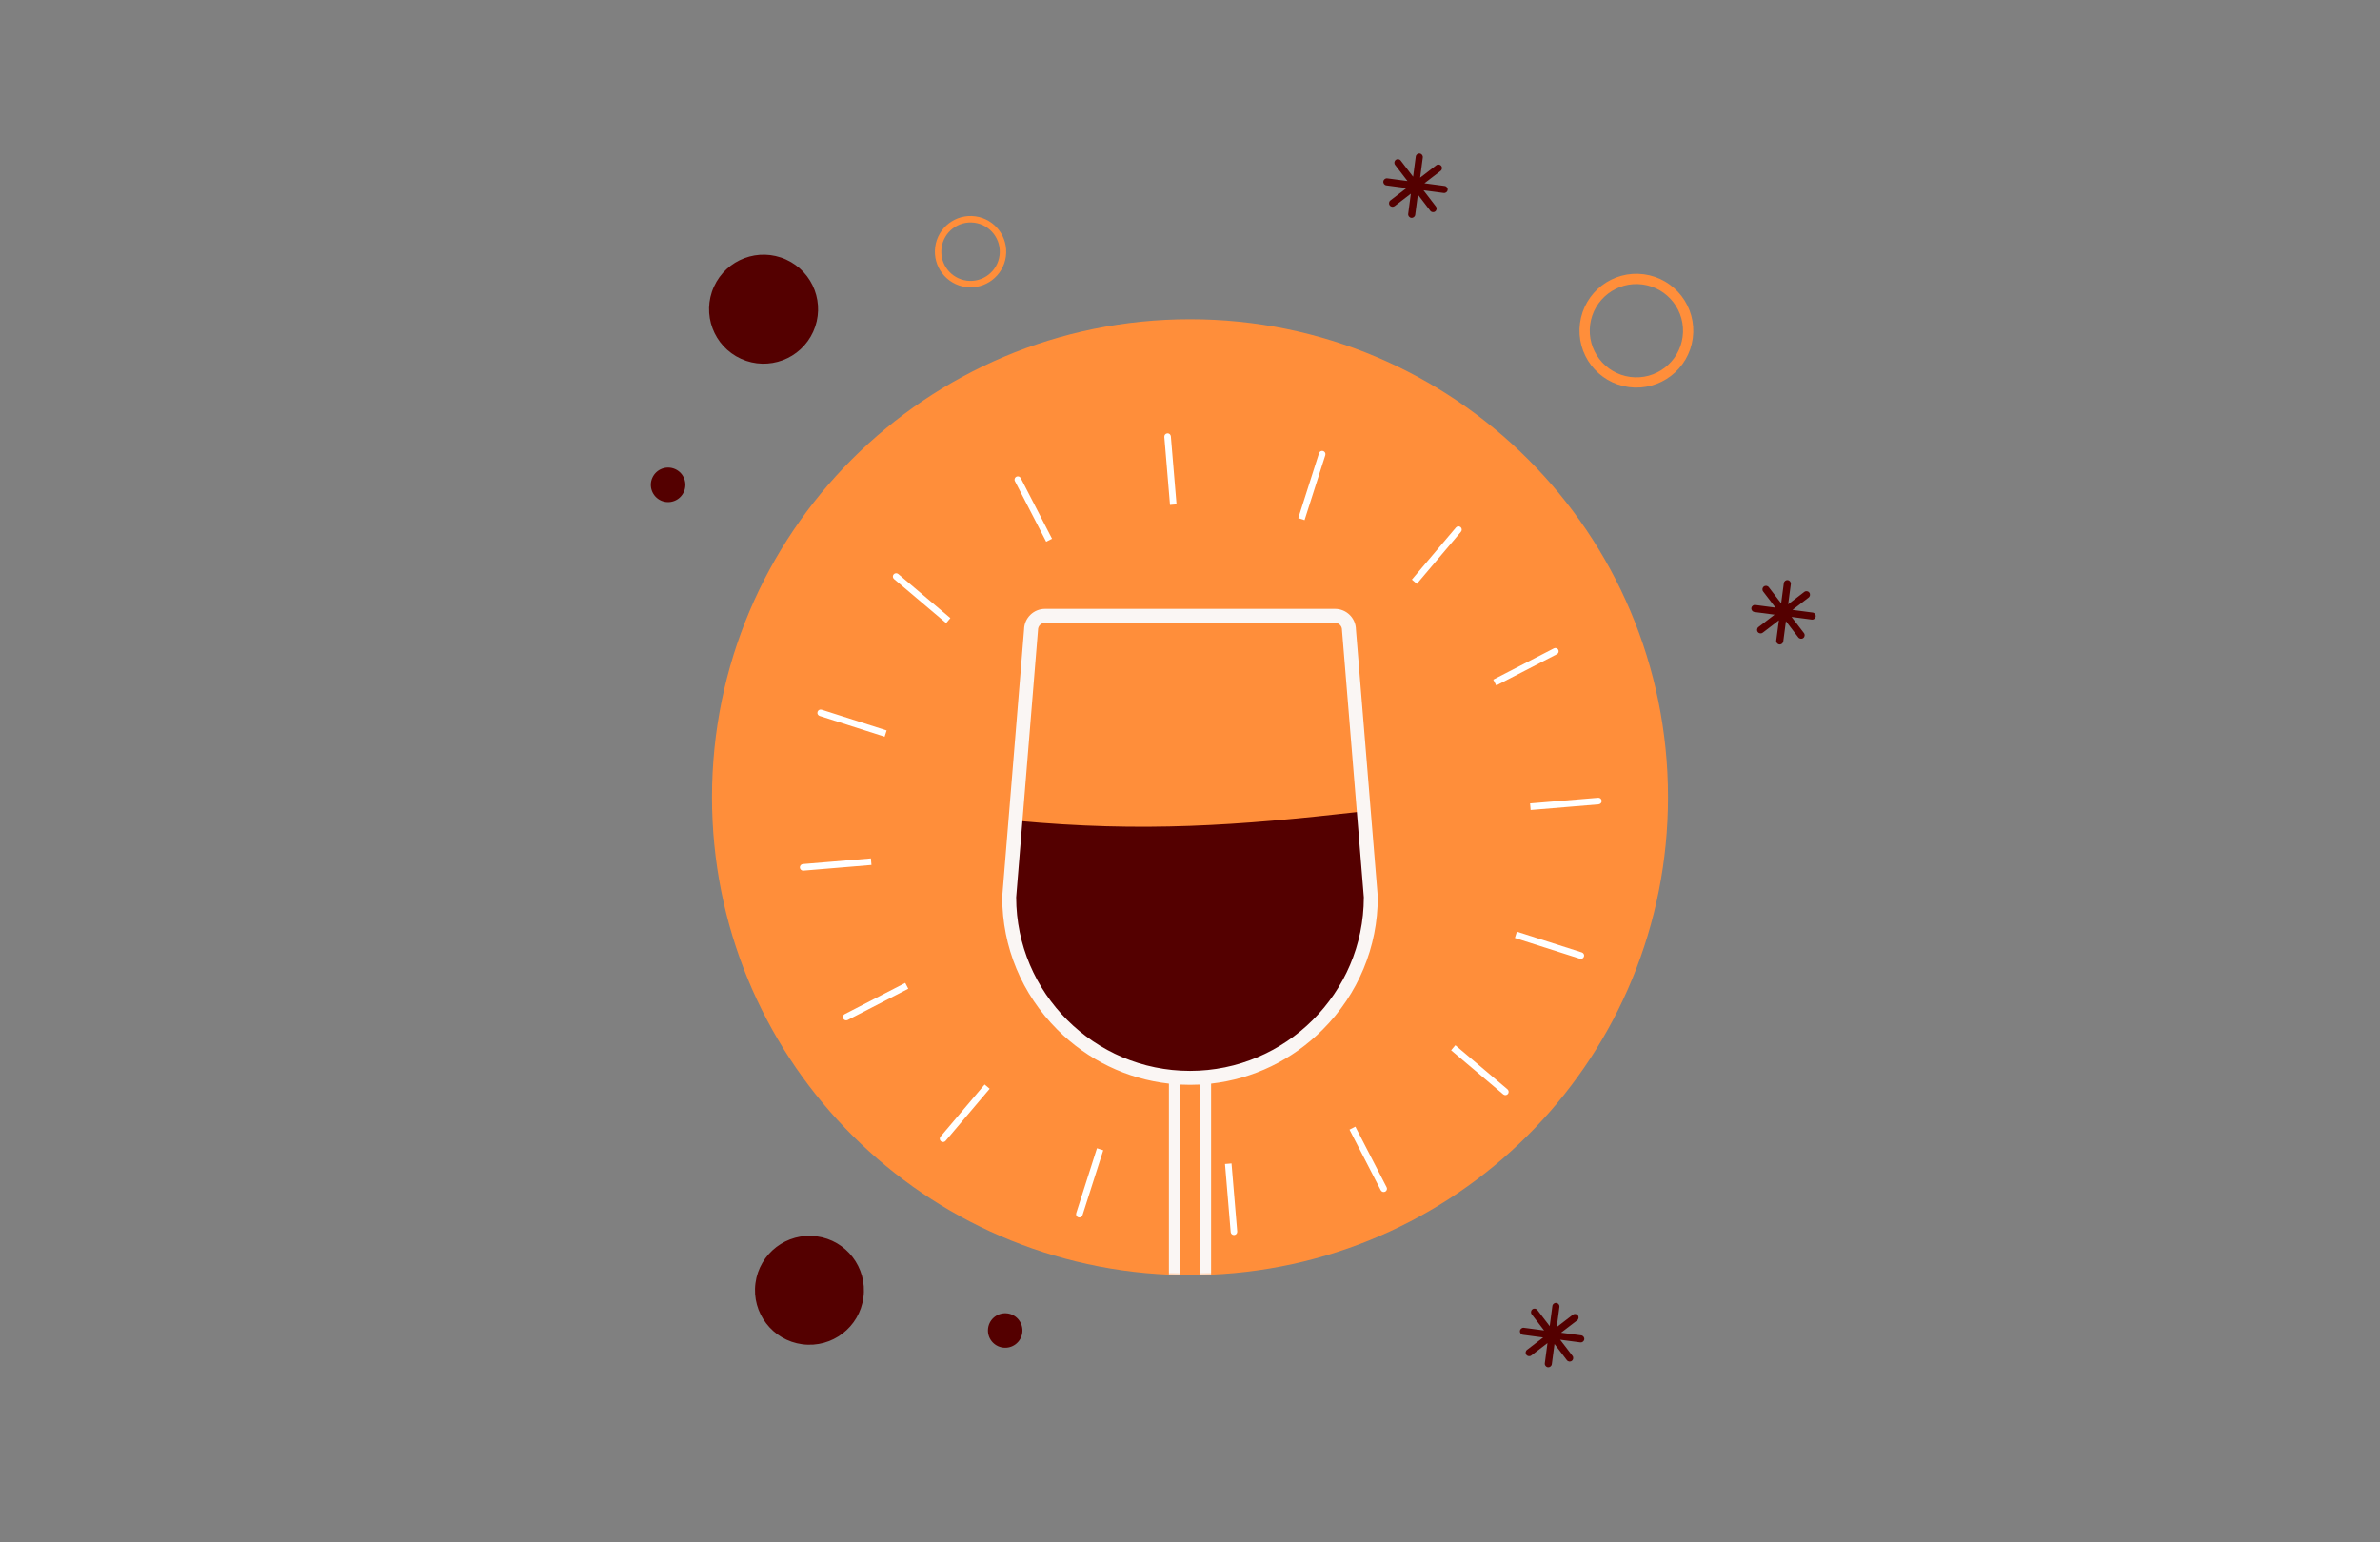 <svg xmlns="http://www.w3.org/2000/svg" xmlns:xlink="http://www.w3.org/1999/xlink" viewBox="0 0 1080 700" width="1080" height="700" preserveAspectRatio="xMidYMid meet" style="width: 100%; height: 100%; transform: translate3d(0px, 0px, 0px); content-visibility: visible;"><rect x="0" y="0" width="1080" height="700" fill="#808080" stroke="none"/><defs><clipPath id="__lottie_element_1111"><rect width="1080" height="700" x="0" y="0"></rect></clipPath><g id="__lottie_element_1117"><g transform="matrix(1,0,0,1,322.84,144.63)" opacity="1" style="display: block;"><g opacity="1" transform="matrix(1,0,0,1,217.16,217.165)"><path fill="rgb(255,142,58)" fill-opacity="1" d=" M216.91,0.005 C216.91,116.585 124.93,211.695 9.57,216.705 C7.849,216.785 6.13,216.835 4.4,216.865 C2.94,216.905 1.47,216.915 0,216.915 C-1.47,216.915 -2.94,216.905 -4.4,216.865 C-6.13,216.835 -7.85,216.785 -9.57,216.705 C-124.93,211.695 -216.91,116.585 -216.91,0.005 C-216.91,-119.795 -119.8,-216.915 0,-216.915 C119.8,-216.915 216.91,-119.795 216.91,0.005z"></path></g></g></g><g id="__lottie_element_1153"><g transform="matrix(1,0,0,1,322.84,144.63)" opacity="1" style="display: block;"><g opacity="1" transform="matrix(1,0,0,1,217.16,217.165)"><path fill="rgb(255,142,58)" fill-opacity="1" d=" M216.91,0.005 C216.91,116.585 124.93,211.695 9.57,216.705 C7.849,216.785 6.13,216.835 4.4,216.865 C2.94,216.905 1.47,216.915 0,216.915 C-1.47,216.915 -2.94,216.905 -4.4,216.865 C-6.13,216.835 -7.85,216.785 -9.57,216.705 C-124.93,211.695 -216.91,116.585 -216.91,0.005 C-216.91,-119.795 -119.8,-216.915 0,-216.915 C119.8,-216.915 216.91,-119.795 216.91,0.005z"></path></g></g></g><mask id="__lottie_element_1153_1" mask-type="alpha"><use xlink:href="#__lottie_element_1153"></use></mask><mask id="__lottie_element_1117_1" mask-type="alpha"><use xlink:href="#__lottie_element_1117"></use></mask></defs><g clip-path="url(#__lottie_element_1111)"><g transform="matrix(1,0,0,1,322.84,144.63)" opacity="1" style="display: block;"><g opacity="1" transform="matrix(1,0,0,1,217.16,217.165)"><path fill="rgb(255,142,58)" fill-opacity="1" d=" M216.91,0.005 C216.91,116.585 124.93,211.695 9.57,216.705 C7.849,216.785 6.13,216.835 4.4,216.865 C2.94,216.905 1.47,216.915 0,216.915 C-1.47,216.915 -2.94,216.905 -4.4,216.865 C-6.13,216.835 -7.85,216.785 -9.57,216.705 C-124.93,211.695 -216.91,116.585 -216.91,0.005 C-216.91,-119.795 -119.8,-216.915 0,-216.915 C119.8,-216.915 216.91,-119.795 216.91,0.005z"></path></g></g><g transform="matrix(1.2,0,0,1.2,279.41,101.199)" opacity="0" style="display: none;"><g opacity="1" transform="matrix(1,0,0,1,217.16,217.165)"><path stroke-linecap="butt" stroke-linejoin="miter" fill-opacity="0" stroke-miterlimit="4" stroke="rgb(255,142,58)" stroke-opacity="1" stroke-width="5" d=" M216.91,0.005 C216.91,116.585 124.93,211.695 9.57,216.705 C7.849,216.785 6.13,216.835 4.4,216.865 C2.94,216.905 1.47,216.915 0,216.915 C-1.47,216.915 -2.94,216.905 -4.4,216.865 C-6.13,216.835 -7.85,216.785 -9.57,216.705 C-124.93,211.695 -216.91,116.585 -216.91,0.005 C-216.91,-119.795 -119.8,-216.915 0,-216.915 C119.8,-216.915 216.91,-119.795 216.91,0.005z"></path></g></g><g transform="matrix(0.079,0.947,-0.947,0.079,711.84,181.245)" opacity="1" style="display: block;"><g opacity="1" transform="matrix(1,0,0,1,17.335,192.345)"><path fill="rgb(255,255,255)" fill-opacity="1" d=" M17.075,0.005 C17.075,0.525 17.075,1.045 17.085,1.565 C17.085,1.565 -15.515,1.565 -15.515,1.565 C-16.385,1.565 -17.085,0.865 -17.085,-0.005 C-17.085,-0.865 -16.385,-1.565 -15.515,-1.565 C-15.515,-1.565 17.085,-1.565 17.085,-1.565 C17.075,-1.045 17.075,-0.515 17.075,0.005z"></path></g><g opacity="1" transform="matrix(1,0,0,1,30.755,125.55)"><path fill="rgb(255,255,255)" fill-opacity="1" d=" M16.235,4.93 C15.825,5.89 15.425,6.86 15.025,7.84 C15.025,7.84 -15.055,-4.61 -15.055,-4.61 C-15.855,-4.94 -16.235,-5.86 -15.905,-6.66 C-15.575,-7.46 -14.645,-7.84 -13.845,-7.52 C-13.845,-7.52 16.235,4.93 16.235,4.93z"></path></g><g opacity="1" transform="matrix(1,0,0,1,30.795,259.135)"><path fill="rgb(255,255,255)" fill-opacity="1" d=" M16.225,-4.845 C16.225,-4.845 -13.845,7.625 -13.845,7.625 C-14.035,7.715 -14.235,7.745 -14.445,7.745 C-15.055,7.745 -15.645,7.384 -15.895,6.785 C-16.225,5.975 -15.845,5.055 -15.045,4.725 C-15.045,4.725 15.025,-7.745 15.025,-7.745 C15.415,-6.775 15.815,-5.805 16.225,-4.845z"></path></g><g opacity="1" transform="matrix(1,0,0,1,68.85,68.84)"><path fill="rgb(255,255,255)" fill-opacity="1" d=" M12.94,10.73 C12.19,11.45 11.45,12.19 10.72,12.94 C10.72,12.94 -12.33,-10.11 -12.33,-10.11 C-12.94,-10.72 -12.94,-11.72 -12.33,-12.33 C-11.72,-12.94 -10.72,-12.94 -10.11,-12.33 C-10.11,-12.33 12.94,10.73 12.94,10.73z"></path></g><g opacity="1" transform="matrix(1,0,0,1,68.85,315.775)"><path fill="rgb(255,255,255)" fill-opacity="1" d=" M12.94,-10.645 C12.94,-10.645 -10.11,12.405 -10.11,12.405 C-10.42,12.715 -10.82,12.865 -11.22,12.865 C-11.63,12.865 -12.03,12.715 -12.33,12.405 C-12.94,11.795 -12.94,10.795 -12.33,10.185 C-12.33,10.185 10.72,-12.865 10.72,-12.865 C11.46,-12.115 12.19,-11.375 12.94,-10.645z"></path></g><g opacity="1" transform="matrix(1,0,0,1,125.45,30.79)"><path fill="rgb(255,255,255)" fill-opacity="1" d=" M7.85,15.03 C6.88,15.42 5.91,15.82 4.95,16.23 C4.95,16.23 -7.52,-13.84 -7.52,-13.84 C-7.85,-14.64 -7.47,-15.57 -6.67,-15.9 C-5.86,-16.23 -4.95,-15.85 -4.62,-15.05 C-4.62,-15.05 7.85,15.03 7.85,15.03z"></path></g><g opacity="1" transform="matrix(1,0,0,1,125.555,353.84)"><path fill="rgb(255,255,255)" fill-opacity="1" d=" M7.845,-14.93 C7.845,-14.93 -4.605,15.151 -4.605,15.151 C-4.865,15.76 -5.445,16.13 -6.055,16.13 C-6.255,16.13 -6.465,16.08 -6.665,16 C-7.465,15.67 -7.845,14.76 -7.505,13.95 C-7.505,13.95 4.945,-16.13 4.945,-16.13 C5.905,-15.72 6.875,-15.32 7.845,-14.93z"></path></g><g opacity="1" transform="matrix(1,0,0,1,192.35,17.335)"><path fill="rgb(255,255,255)" fill-opacity="1" d=" M1.57,-15.515 C1.57,-15.515 1.57,17.085 1.57,17.085 C1.049,17.075 0.52,17.075 0,17.075 C-0.52,17.075 -1.05,17.075 -1.57,17.085 C-1.57,17.085 -1.57,-15.515 -1.57,-15.515 C-1.57,-16.385 -0.87,-17.085 0,-17.085 C0.87,-17.085 1.57,-16.385 1.57,-15.515z"></path></g><g opacity="1" transform="matrix(1,0,0,1,192.35,367.355)"><path fill="rgb(255,255,255)" fill-opacity="1" d=" M1.57,-17.085 C1.57,-17.085 1.57,15.516 1.57,15.516 C1.57,16.386 0.87,17.085 0,17.085 C-0.87,17.085 -1.57,16.386 -1.57,15.516 C-1.57,15.516 -1.57,-17.085 -1.57,-17.085 C-1.05,-17.075 -0.52,-17.075 0,-17.075 C0.52,-17.075 1.049,-17.075 1.57,-17.085z"></path></g><g opacity="1" transform="matrix(1,0,0,1,259.145,30.745)"><path fill="rgb(255,255,255)" fill-opacity="1" d=" M7.515,-13.845 C7.515,-13.845 -4.935,16.235 -4.935,16.235 C-5.895,15.825 -6.865,15.425 -7.844,15.035 C-7.844,15.035 4.605,-15.045 4.605,-15.045 C4.945,-15.845 5.865,-16.235 6.664,-15.895 C7.464,-15.565 7.845,-14.655 7.515,-13.845z"></path></g><g opacity="1" transform="matrix(1,0,0,1,259.25,353.79)"><path fill="rgb(255,255,255)" fill-opacity="1" d=" M6.671,16.01 C6.471,16.09 6.271,16.12 6.07,16.12 C5.45,16.12 4.87,15.76 4.62,15.16 C4.62,15.16 -7.851,-14.92 -7.851,-14.92 C-6.881,-15.31 -5.91,-15.71 -4.95,-16.12 C-4.95,-16.12 7.521,13.95 7.521,13.95 C7.851,14.75 7.471,15.68 6.671,16.01z"></path></g><g opacity="1" transform="matrix(1,0,0,1,315.855,315.77)"><path fill="rgb(255,255,255)" fill-opacity="1" d=" M12.335,12.41 C12.025,12.72 11.625,12.87 11.215,12.87 C10.825,12.87 10.415,12.72 10.106,12.41 C10.106,12.41 -12.945,-10.64 -12.945,-10.64 C-12.195,-11.38 -11.455,-12.12 -10.725,-12.87 C-10.725,-12.87 12.335,10.19 12.335,10.19 C12.945,10.8 12.945,11.8 12.335,12.41z"></path></g><g opacity="1" transform="matrix(1,0,0,1,315.855,68.845)"><path fill="rgb(255,255,255)" fill-opacity="1" d=" M12.335,-10.115 C12.335,-10.115 -10.725,12.945 -10.725,12.945 C-11.455,12.195 -12.195,11.455 -12.945,10.725 C-12.945,10.725 10.106,-12.335 10.106,-12.335 C10.726,-12.945 11.715,-12.945 12.335,-12.335 C12.945,-11.725 12.945,-10.725 12.335,-10.115z"></path></g><g opacity="1" transform="matrix(1,0,0,1,353.905,125.445)"><path fill="rgb(255,255,255)" fill-opacity="1" d=" M15.045,-4.615 C15.045,-4.615 -15.025,7.855 -15.025,7.855 C-15.416,6.885 -15.814,5.915 -16.225,4.955 C-16.225,4.955 13.845,-7.515 13.845,-7.515 C14.645,-7.855 15.566,-7.475 15.905,-6.675 C16.226,-5.865 15.846,-4.945 15.045,-4.615z"></path></g><g opacity="1" transform="matrix(1,0,0,1,353.945,259.035)"><path fill="rgb(255,255,255)" fill-opacity="1" d=" M15.905,6.765 C15.655,7.375 15.065,7.735 14.455,7.735 C14.255,7.735 14.045,7.695 13.845,7.625 C13.845,7.625 -16.235,-4.825 -16.235,-4.825 C-15.815,-5.795 -15.415,-6.765 -15.025,-7.735 C-15.025,-7.735 15.055,4.715 15.055,4.715 C15.855,5.045 16.235,5.965 15.905,6.765z"></path></g><g opacity="1" transform="matrix(1,0,0,1,367.365,192.345)"><path fill="rgb(255,255,255)" fill-opacity="1" d=" M17.085,-0.005 C17.085,0.865 16.386,1.565 15.516,1.565 C15.516,1.565 -17.085,1.565 -17.085,1.565 C-17.074,1.045 -17.074,0.525 -17.074,0.005 C-17.074,-0.515 -17.074,-1.045 -17.085,-1.565 C-17.085,-1.565 15.516,-1.565 15.516,-1.565 C16.386,-1.565 17.085,-0.865 17.085,-0.005z"></path></g></g><g mask="url(#__lottie_element_1153_1)" style="display: block;"><g transform="matrix(1,0,-0,1,456.794,338.682)" opacity="1"><g opacity="1" transform="matrix(1,0,0,1,84.384,78.918)"><path fill="rgb(84,0,0)" fill-opacity="1" d=" M-80.058,-45.125 C-22.367,-39.745 20.443,-42.885 76.18,-49.204 C77.194,-48.645 78.424,-26.153 79.962,-15.023 C84.322,16.526 52.648,67.123 11.303,72.629 C-34.032,78.668 -76.016,49.846 -81.663,6.491 C-84.134,-12.48 -80.408,-26.629 -80.058,-45.125z"></path></g></g></g><g mask="url(#__lottie_element_1117_1)" style="display: block;"><g transform="matrix(1,0,-0,1,454.54,276.09)" opacity="1"><g opacity="1" transform="matrix(1,0,0,1,85.46,108.255)"><path fill="rgb(250,246,244)" fill-opacity="1" d=" M75.29,-98.655 C75.22,-103.825 70.99,-108.005 65.8,-108.005 C65.8,-108.005 -65.8,-108.005 -65.8,-108.005 C-70.99,-108.005 -75.22,-103.825 -75.29,-98.655 C-75.29,-98.655 -85.2,22.535 -85.2,22.535 C-85.2,22.535 -85.21,22.785 -85.21,22.785 C-85.21,45.455 -76.32,66.835 -60.18,82.975 C-46.33,96.825 -28.64,105.335 -9.57,107.465 C-7.86,107.665 -6.13,107.805 -4.4,107.895 C-2.94,107.965 -1.47,108.005 0,108.005 C1.47,108.005 2.94,107.965 4.4,107.895 C6.13,107.805 7.86,107.665 9.57,107.465 C28.64,105.335 46.33,96.825 60.18,82.975 C76.32,66.835 85.21,45.455 85.21,22.785 C85.21,22.785 85.21,22.655 85.21,22.655 C85.21,22.655 75.29,-98.655 75.29,-98.655z M-68.98,-98.255 C-68.98,-98.255 -68.97,-98.515 -68.97,-98.515 C-68.97,-100.255 -67.55,-101.675 -65.8,-101.675 C-65.8,-101.675 65.8,-101.675 65.8,-101.675 C67.55,-101.675 68.97,-100.255 68.97,-98.515 C68.97,-98.515 68.97,-98.385 68.97,-98.385 C68.97,-98.385 73.39,-44.305 73.39,-44.305 C73.39,-44.305 78.88,22.915 78.88,22.915 C78.82,66.355 43.45,101.675 0,101.675 C-43.45,101.675 -78.82,66.355 -78.88,22.915 C-78.88,22.915 -75.7,-15.975 -75.7,-15.975 C-75.7,-15.975 -68.98,-98.255 -68.98,-98.255z"></path></g><g opacity="1" transform="matrix(1,0,0,1,85.46,256.505)"><path fill="rgb(250,246,244)" fill-opacity="1" d=" M-9.57,-46.065 C-9.57,-46.065 -9.57,45.905 -9.57,45.905 C-7.85,45.985 -6.13,46.035 -4.4,46.065 C-4.4,46.065 -4.4,-40.895 -4.4,-40.895 C-4.4,-40.895 4.4,-40.895 4.4,-40.895 C4.4,-40.895 4.4,46.065 4.4,46.065 C6.13,46.035 7.849,45.985 9.57,45.905 C9.57,45.905 9.57,-46.065 9.57,-46.065 C9.57,-46.065 -9.57,-46.065 -9.57,-46.065z"></path></g></g></g><g transform="matrix(0.915,0.121,-0.121,0.915,382.653,529.443)" opacity="1" style="display: block;"><g opacity="1" transform="matrix(1,0,0,1,89.501,69.479)"><path fill="rgb(84,0,0)" fill-opacity="1" d=" M8.484,0 C8.484,4.686 4.686,8.483 0,8.483 C-4.685,8.483 -8.484,4.686 -8.484,0 C-8.484,-4.686 -4.685,-8.483 0,-8.483 C4.686,-8.483 8.484,-4.686 8.484,0z"></path></g></g><g transform="matrix(0.915,0.121,-0.121,0.915,345.854,557.604)" opacity="1" style="display: block;"><g opacity="1" transform="matrix(1,0,0,1,27.026,27.026)"><path fill="rgb(84,0,0)" fill-opacity="1" d=" M26.776,0 C26.776,14.788 14.788,26.776 0,26.776 C-14.788,26.776 -26.776,14.788 -26.776,0 C-26.776,-14.788 -14.788,-26.776 0,-26.776 C14.788,-26.776 26.776,-14.788 26.776,0z"></path></g></g><g transform="matrix(0.915,0.121,-0.121,0.915,691.456,589.15)" opacity="1" style="display: block;"><g opacity="1" transform="matrix(1,0,0,1,16.199,16.2)"><path fill="rgb(84,0,0)" fill-opacity="1" d=" M14.208,-1.743 C14.208,-1.743 4.207,-1.743 4.207,-1.743 C4.207,-1.743 11.279,-8.814 11.279,-8.814 C11.959,-9.494 11.959,-10.597 11.279,-11.278 C10.599,-11.959 9.495,-11.959 8.814,-11.278 C8.814,-11.278 1.743,-4.207 1.743,-4.207 C1.743,-4.207 1.743,-14.207 1.743,-14.207 C1.743,-15.17 0.963,-15.949 0.001,-15.949 C-0.962,-15.949 -1.741,-15.17 -1.741,-14.207 C-1.741,-14.207 -1.741,-4.207 -1.741,-4.207 C-1.741,-4.207 -8.814,-11.278 -8.814,-11.278 C-9.495,-11.959 -10.597,-11.959 -11.278,-11.278 C-11.958,-10.597 -11.958,-9.494 -11.278,-8.814 C-11.278,-8.814 -4.206,-1.743 -4.206,-1.743 C-4.206,-1.743 -14.207,-1.743 -14.207,-1.743 C-15.169,-1.743 -15.949,-0.963 -15.949,-0.001 C-15.949,0.961 -15.169,1.741 -14.207,1.741 C-14.207,1.741 -4.206,1.741 -4.206,1.741 C-4.206,1.741 -11.278,8.814 -11.278,8.814 C-11.958,9.494 -11.958,10.598 -11.278,11.279 C-10.938,11.619 -10.491,11.788 -10.046,11.788 C-9.6,11.788 -9.155,11.619 -8.814,11.279 C-8.814,11.279 -1.741,4.206 -1.741,4.206 C-1.741,4.206 -1.741,14.207 -1.741,14.207 C-1.741,15.169 -0.962,15.949 0.001,15.949 C0.963,15.949 1.743,15.169 1.743,14.207 C1.743,14.207 1.743,4.206 1.743,4.206 C1.743,4.206 8.814,11.279 8.814,11.279 C9.155,11.619 9.601,11.788 10.047,11.788 C10.493,11.788 10.938,11.619 11.279,11.279 C11.959,10.598 11.959,9.494 11.279,8.814 C11.279,8.814 4.207,1.741 4.207,1.741 C4.207,1.741 14.208,1.741 14.208,1.741 C15.171,1.741 15.949,0.961 15.949,-0.001 C15.949,-0.963 15.171,-1.743 14.208,-1.743z"></path></g></g><g transform="matrix(0.915,0.121,-0.121,0.915,796.47,261.104)" opacity="1" style="display: block;"><g opacity="1" transform="matrix(1,0,0,1,16.199,16.2)"><path fill="rgb(84,0,0)" fill-opacity="1" d=" M14.208,-1.743 C14.208,-1.743 4.207,-1.743 4.207,-1.743 C4.207,-1.743 11.279,-8.814 11.279,-8.814 C11.959,-9.494 11.959,-10.597 11.279,-11.278 C10.599,-11.959 9.495,-11.959 8.814,-11.278 C8.814,-11.278 1.743,-4.207 1.743,-4.207 C1.743,-4.207 1.743,-14.207 1.743,-14.207 C1.743,-15.17 0.963,-15.949 0.001,-15.949 C-0.962,-15.949 -1.741,-15.17 -1.741,-14.207 C-1.741,-14.207 -1.741,-4.207 -1.741,-4.207 C-1.741,-4.207 -8.814,-11.278 -8.814,-11.278 C-9.495,-11.959 -10.597,-11.959 -11.278,-11.278 C-11.958,-10.597 -11.958,-9.494 -11.278,-8.814 C-11.278,-8.814 -4.206,-1.743 -4.206,-1.743 C-4.206,-1.743 -14.207,-1.743 -14.207,-1.743 C-15.169,-1.743 -15.949,-0.963 -15.949,-0.001 C-15.949,0.961 -15.169,1.741 -14.207,1.741 C-14.207,1.741 -4.206,1.741 -4.206,1.741 C-4.206,1.741 -11.278,8.814 -11.278,8.814 C-11.958,9.494 -11.958,10.598 -11.278,11.279 C-10.938,11.619 -10.491,11.788 -10.046,11.788 C-9.6,11.788 -9.155,11.619 -8.814,11.279 C-8.814,11.279 -1.741,4.206 -1.741,4.206 C-1.741,4.206 -1.741,14.207 -1.741,14.207 C-1.741,15.169 -0.962,15.949 0.001,15.949 C0.963,15.949 1.743,15.169 1.743,14.207 C1.743,14.207 1.743,4.206 1.743,4.206 C1.743,4.206 8.814,11.279 8.814,11.279 C9.155,11.619 9.601,11.788 10.047,11.788 C10.493,11.788 10.938,11.619 11.279,11.279 C11.959,10.598 11.959,9.494 11.279,8.814 C11.279,8.814 4.207,1.741 4.207,1.741 C4.207,1.741 14.208,1.741 14.208,1.741 C15.171,1.741 15.949,0.961 15.949,-0.001 C15.949,-0.963 15.171,-1.743 14.208,-1.743z"></path></g></g><g transform="matrix(0.915,0.121,-0.121,0.915,629.463,67.482)" opacity="1" style="display: block;"><g opacity="1" transform="matrix(1,0,0,1,16.199,16.2)"><path fill="rgb(84,0,0)" fill-opacity="1" d=" M14.208,-1.743 C14.208,-1.743 4.207,-1.743 4.207,-1.743 C4.207,-1.743 11.279,-8.814 11.279,-8.814 C11.959,-9.494 11.959,-10.597 11.279,-11.278 C10.599,-11.959 9.495,-11.959 8.814,-11.278 C8.814,-11.278 1.743,-4.207 1.743,-4.207 C1.743,-4.207 1.743,-14.207 1.743,-14.207 C1.743,-15.17 0.963,-15.949 0.001,-15.949 C-0.962,-15.949 -1.741,-15.17 -1.741,-14.207 C-1.741,-14.207 -1.741,-4.207 -1.741,-4.207 C-1.741,-4.207 -8.814,-11.278 -8.814,-11.278 C-9.495,-11.959 -10.597,-11.959 -11.278,-11.278 C-11.958,-10.597 -11.958,-9.494 -11.278,-8.814 C-11.278,-8.814 -4.206,-1.743 -4.206,-1.743 C-4.206,-1.743 -14.207,-1.743 -14.207,-1.743 C-15.169,-1.743 -15.949,-0.963 -15.949,-0.001 C-15.949,0.961 -15.169,1.741 -14.207,1.741 C-14.207,1.741 -4.206,1.741 -4.206,1.741 C-4.206,1.741 -11.278,8.814 -11.278,8.814 C-11.958,9.494 -11.958,10.598 -11.278,11.279 C-10.938,11.619 -10.491,11.788 -10.046,11.788 C-9.6,11.788 -9.155,11.619 -8.814,11.279 C-8.814,11.279 -1.741,4.206 -1.741,4.206 C-1.741,4.206 -1.741,14.207 -1.741,14.207 C-1.741,15.169 -0.962,15.949 0.001,15.949 C0.963,15.949 1.743,15.169 1.743,14.207 C1.743,14.207 1.743,4.206 1.743,4.206 C1.743,4.206 8.814,11.279 8.814,11.279 C9.155,11.619 9.601,11.788 10.047,11.788 C10.493,11.788 10.938,11.619 11.279,11.279 C11.959,10.598 11.959,9.494 11.279,8.814 C11.279,8.814 4.207,1.741 4.207,1.741 C4.207,1.741 14.208,1.741 14.208,1.741 C15.171,1.741 15.949,0.961 15.949,-0.001 C15.949,-0.963 15.171,-1.743 14.208,-1.743z"></path></g></g><g transform="matrix(-0.382,0.841,-0.841,-0.382,395.798,171.313)" opacity="1" style="display: block;"><g opacity="1" transform="matrix(1,0,0,1,89.501,69.479)"><path fill="rgb(84,0,0)" fill-opacity="1" d=" M8.484,0 C8.484,4.686 4.686,8.483 0,8.483 C-4.685,8.483 -8.484,4.686 -8.484,0 C-8.484,-4.686 -4.685,-8.483 0,-8.483 C4.686,-8.483 8.484,-4.686 8.484,0z"></path></g></g><g transform="matrix(-0.382,0.841,-0.841,-0.382,379.55,127.917)" opacity="1" style="display: block;"><g opacity="1" transform="matrix(1,0,0,1,27.026,27.026)"><path fill="rgb(84,0,0)" fill-opacity="1" d=" M26.776,0 C26.776,14.788 14.788,26.776 0,26.776 C-14.788,26.776 -26.776,14.788 -26.776,0 C-26.776,-14.788 -14.788,-26.776 0,-26.776 C14.788,-26.776 26.776,-14.788 26.776,0z"></path></g></g><g transform="matrix(0.915,0.121,-0.121,0.915,423.687,72.78)" opacity="1" style="display: block;"><g opacity="1" transform="matrix(1,0,0,1,23.857,42.135)"><path stroke-linecap="butt" stroke-linejoin="miter" fill-opacity="0" stroke-miterlimit="10" stroke="rgb(255,142,58)" stroke-opacity="1" stroke-width="3.163" d=" M15.95,0 C15.95,8.809 8.808,15.95 -0.001,15.95 C-8.809,15.95 -15.95,8.809 -15.95,0 C-15.95,-8.809 -8.809,-15.95 -0.001,-15.95 C8.808,-15.95 15.95,-8.809 15.95,0z"></path></g></g><g transform="matrix(0.915,0.121,-0.121,0.915,446.812,75.531)" opacity="1" style="display: block;"><g opacity="1" transform="matrix(1,0,0,1,328.26,38.072)"><path stroke-linecap="butt" stroke-linejoin="miter" fill-opacity="0" stroke-miterlimit="10" stroke="rgb(255,142,58)" stroke-opacity="1" stroke-width="5.048" d=" M25.452,0 C25.452,14.057 14.056,25.452 0,25.452 C-14.057,25.452 -25.452,14.057 -25.452,0 C-25.452,-14.057 -14.057,-25.452 0,-25.452 C14.056,-25.452 25.452,-14.057 25.452,0z"></path></g></g><g transform="matrix(1.2,0,-0,1.2,503.197,466.785)" opacity="0" style="display: none;"><g opacity="1" transform="matrix(1,0,0,1,-26,-154)"><path stroke-linecap="butt" stroke-linejoin="miter" fill-opacity="0" stroke-miterlimit="4" stroke="rgb(255,255,255)" stroke-opacity="1" stroke-width="2" d=" M0,-38 C20.972,-38 38,-20.972 38,0 C38,20.972 20.972,38 0,38 C-20.972,38 -38,20.972 -38,0 C-38,-20.972 -20.972,-38 0,-38z"></path></g></g><g transform="matrix(0.9,0,-0,0.9,495.398,420.589)" opacity="0" style="display: none;"><g opacity="1" transform="matrix(1,0,0,1,-26,-154)"><path fill="rgb(255,255,255)" fill-opacity="1" d=" M0,-38 C20.972,-38 38,-20.972 38,0 C38,20.972 20.972,38 0,38 C-20.972,38 -38,20.972 -38,0 C-38,-20.972 -20.972,-38 0,-38z"></path><path stroke-linecap="butt" stroke-linejoin="miter" fill-opacity="0" stroke-miterlimit="4" stroke="rgb(255,255,255)" stroke-opacity="1" stroke-width="0" d=" M0,-38 C20.972,-38 38,-20.972 38,0 C38,20.972 20.972,38 0,38 C-20.972,38 -38,20.972 -38,0 C-38,-20.972 -20.972,-38 0,-38z"></path></g></g></g></svg>